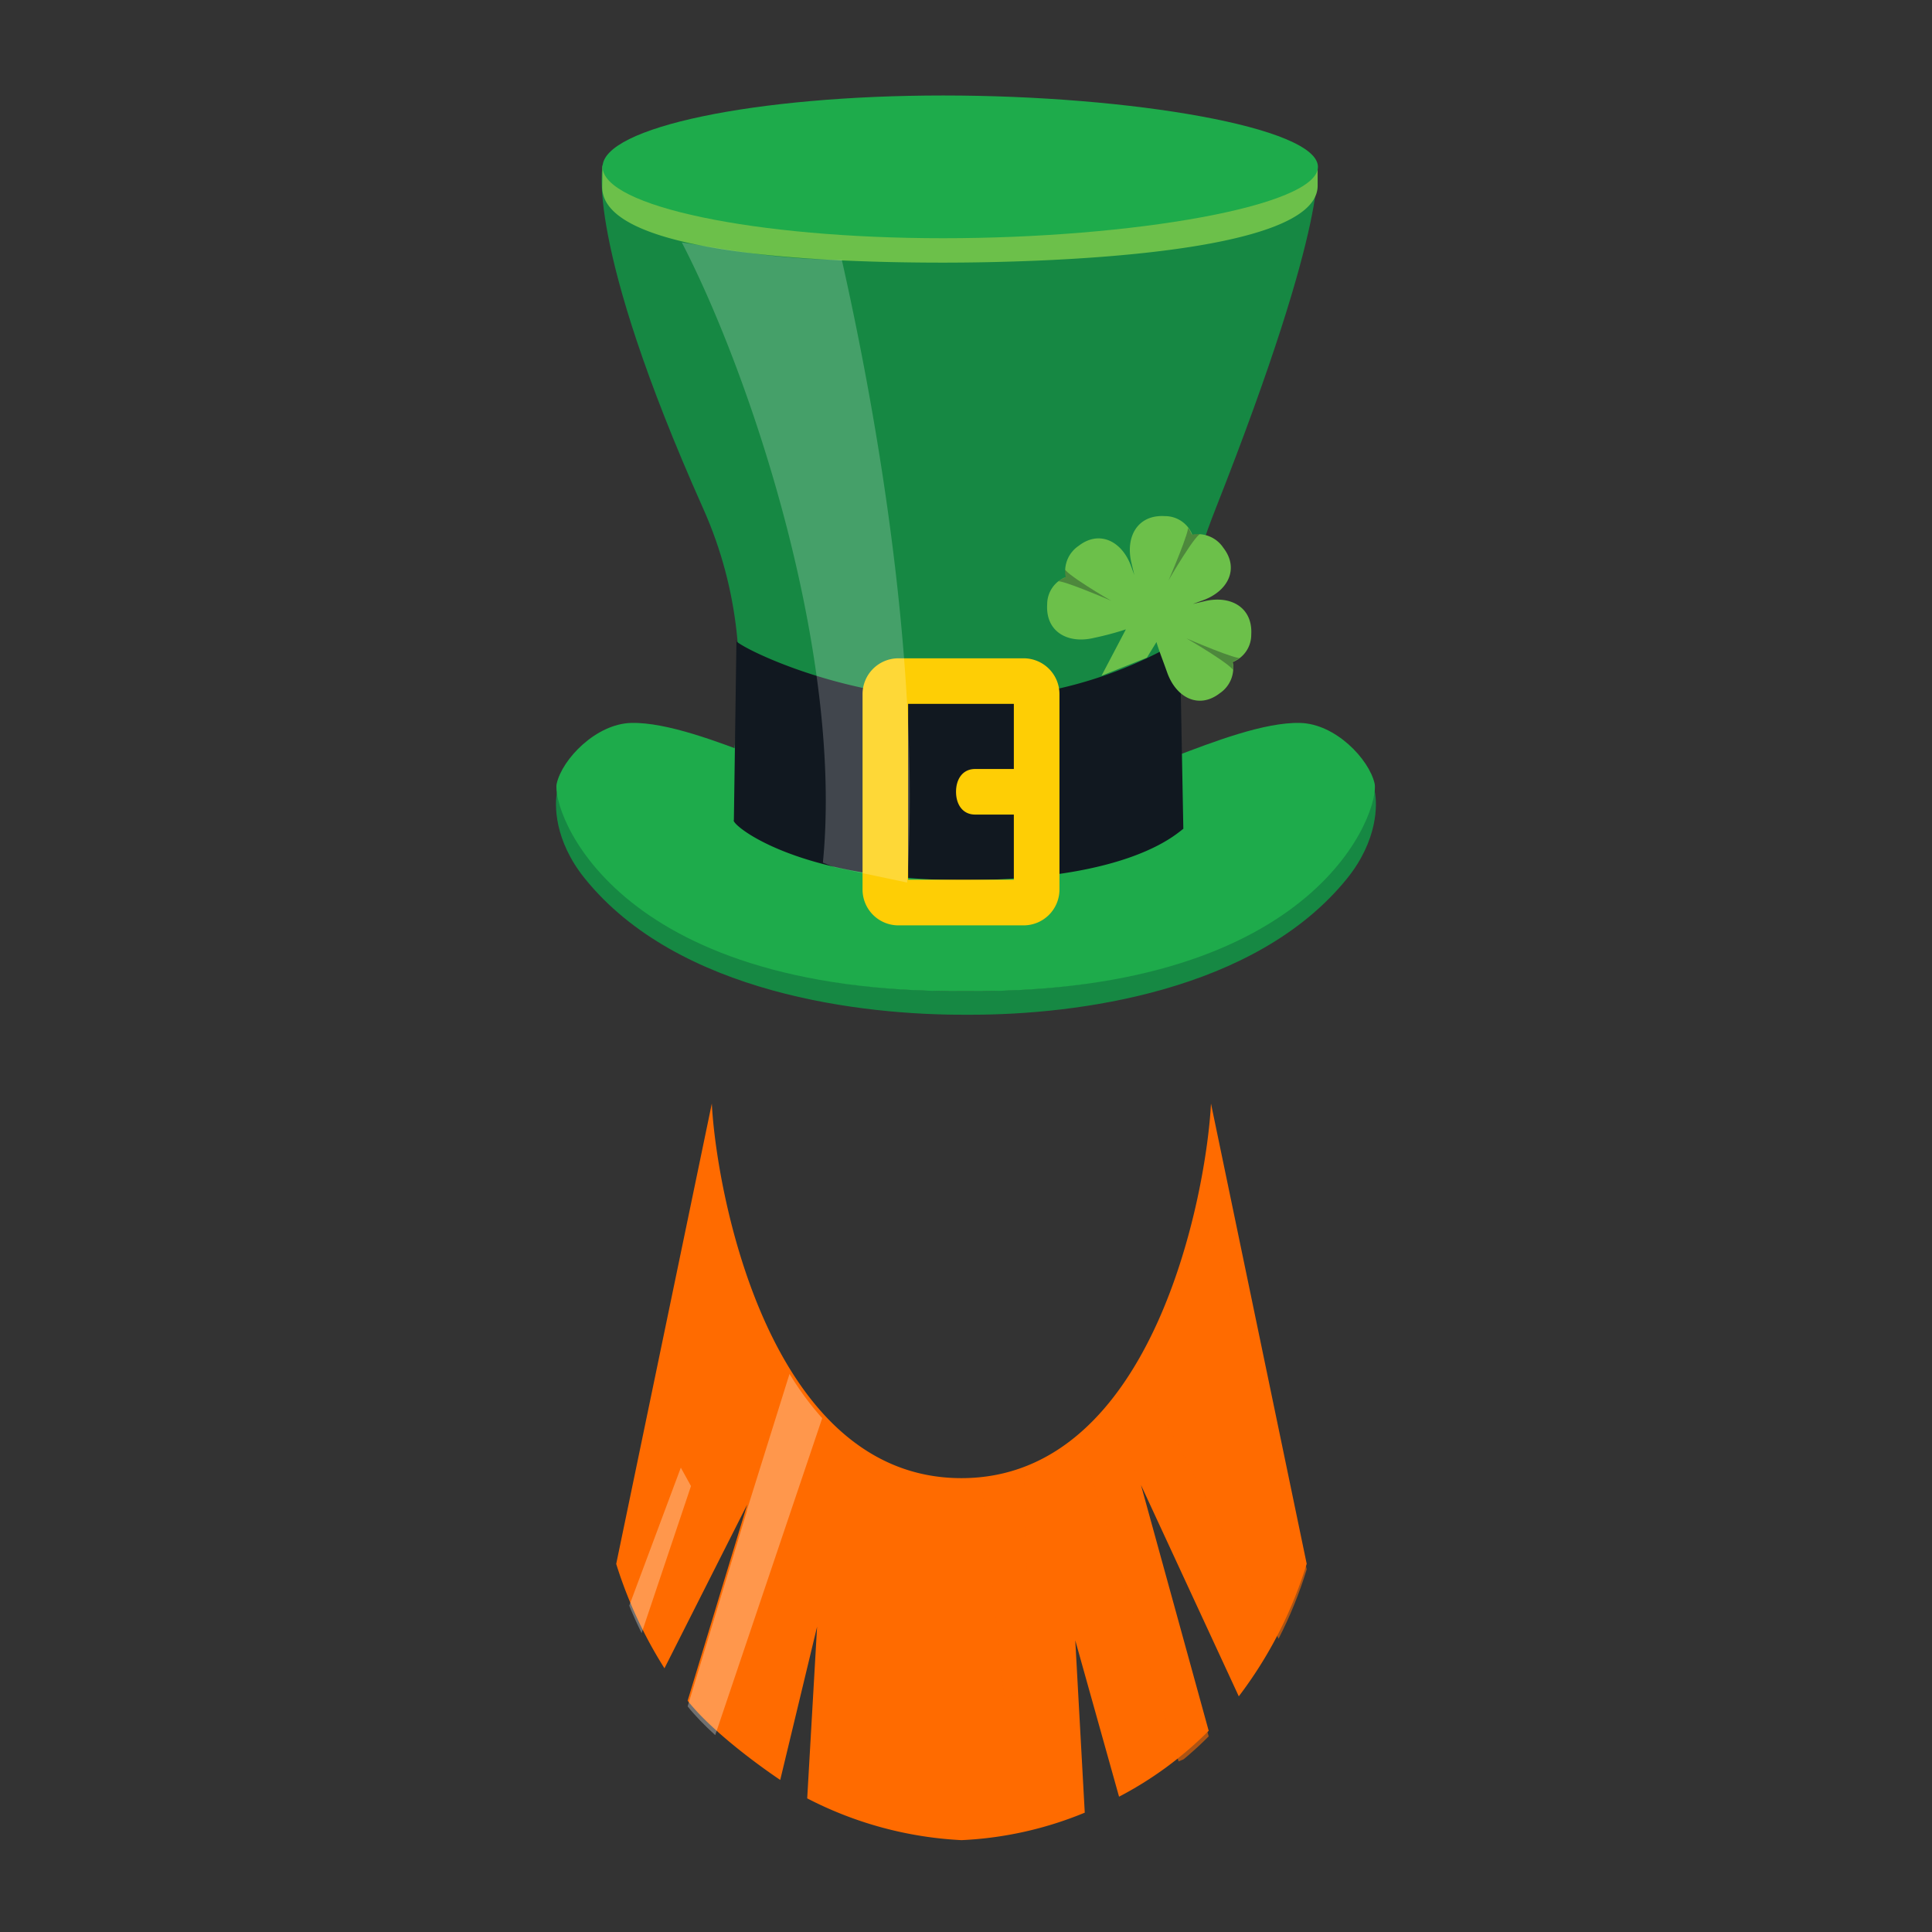 <svg viewBox="0 0 192 192" xmlns="http://www.w3.org/2000/svg" width="192" height="192"><rect x="0" y="0" width="192" height="192" fill="#333333" stroke="none"/><g transform="rotate(0 3.14 2.18) translate(55.244 9.489) scale(0.555)"><defs><style>.cls-1{fill:none;}.cls-2{isolation:isolate;}.cls-3{fill:#168843;}.cls-4{fill:#1eab4b;}.cls-11,.cls-5{fill:#111820;}.cls-6{fill:#fece05;}.cls-7{fill:#6cc04a;}.cls-14,.cls-8{fill:#ff6b00;}.cls-13,.cls-9{fill:#fff;}.cls-9{opacity:0.2;}.cls-10{clip-path:url(#b);}.cls-11{opacity:0.33;}.cls-11,.cls-14{mix-blend-mode:multiply;}.cls-12{clip-path:url(#a);}.cls-13{opacity:0.3;}.cls-14{opacity:0.6;}</style><clipPath id="b"><path class="cls-1" d="M107.5,97.83c.42,1.45,1.12,3.22,1.92,5.46,1.61,4.53,5.68,6.6,9.41,3.71a5.46,5.46,0,0,0,2.32-5.59,5.24,5.24,0,0,0,3.32-4.9c.3-4.86-3.68-7.09-8.35-6L114,91l1.75-.64c4.53-1.61,6.6-5.68,3.71-9.41a5.46,5.46,0,0,0-5.59-2.32,5.24,5.24,0,0,0-4.9-3.32c-4.86-.3-7.09,3.68-6,8.35l.52,2.19L103,84.37c-1.61-4.53-5.68-6.6-9.41-3.71a5.46,5.46,0,0,0-2.32,5.59,5.24,5.24,0,0,0-3.32,4.9c-.3,4.86,3.68,7.09,8.35,6A54.8,54.8,0,0,0,102,95.6l-4.54,9.1"></path></clipPath><clipPath id="a"><path class="cls-1" d="M116.89,293.82l-12.12-44,17.51,37.83a76,76,0,0,0,12.16-23.73l-17.14-82.42c-.78,15.7-10.15,67.08-44.69,67.08s-43.9-51.38-44.69-67.08L10.8,263.94a78.9,78.9,0,0,0,8.64,18.69l14.82-29.33L23.59,288.45c5.4,6.79,16.58,14.18,16.58,14.18l6.6-27.44L45,305.92a67.34,67.34,0,0,0,27.63,7.48,65.45,65.45,0,0,0,22.07-4.92L93,277.62l7.84,28A65.13,65.13,0,0,0,116.89,293.82Z"></path></clipPath></defs><title>-</title><g class="cls-2"><g data-name="Layer 2"><path class="cls-3" d="M74.44,164.6h-1c-18.32.09-51.56-3.64-68.29-24.43-5.46-6.78-5.45-13.24-4.9-15.66l1.61.74c-.21.93.69,6.29,5.93,12.8,15.84,19.68,47.91,22.46,65.59,22.33,17.79.12,49.84-2.64,65.68-22.33,5.24-6.51,6.14-11.86,5.93-12.8l1.61-.74c.55,2.42.55,8.88-4.9,15.66C125.25,160.58,92.93,164.6,74.44,164.6Z"></path><path class="cls-3" d="M136.2,12s-1.46,3.85-8.79,6.59c-13.43,5-48.66,5.91-58.08,6.07-9.42-.16-38.79-1.05-52.22-6.07-7.33-2.74-8.71-6.31-8.71-6.31S4.91,25.88,26.39,74c13.36,29.9,2.28,58.29-.65,65.45,0,0,13.3,9,46.52,8.52,33.22.44,46.52-8.52,46.52-8.52-2.93-7.16-16.36-25.63-.65-65.45C139.16,20.67,136.2,12,136.2,12Z"></path><path class="cls-4" d="m146.6 123.2c-1-4.37-7-10.71-13.38-10.85s-15.5 3.38-22.54 6.06l-37.31 14.78-37.3-14.78c-7-2.68-16.2-6.2-22.54-6.06s-12.39 6.48-13.38 10.85 9.43 37.59 73.19 37.19h0.06c63.76 0.4 74.18-32.83 73.2-37.19z"></path><path class="cls-5" d="m72.93 140.5c-30.17 0-41.79-10.17-41.06-10.74l0.46-32.22c-1.55 0.1 17.52 10.52 40.6 10.52a76 76 0 0 0 38.79 -10.42l0.63 33.68c-0.98 0.57-9.15 9.18-39.42 9.18z"></path><path class="cls-6" d="M83.76,100.78H61.32a6.42,6.42,0,0,0-6.41,6.41v35a6.42,6.42,0,0,0,6.41,6.41H83.76a6.42,6.42,0,0,0,6.41-6.41v-35A6.42,6.42,0,0,0,83.76,100.78ZM63.07,140.42V108.94H82V120.6H75.07c-2.25,0-3.42,1.83-3.42,4.08s1.17,4.08,3.42,4.08H82v11.66Z"></path><path class="cls-7" d="M69.36,29.93c-21.93,0-61.07-1.55-61.07-13.54l.06-3.91c0,.85,5.4,6.2,18.4,8.91,11.36,2.37,26.49,3.68,42.61,3.68a271,271,0,0,0,44.69-3.51c18.49-3.27,22.34-9,22.35-9.06v3.66C136.41,28.53,87.38,29.93,69.36,29.93Z"></path><path class="cls-4" d="M136.45,12.78c0,7.06-33.37,12.78-67.09,12.78s-61-5.72-61-12.78S35.64,0,69.36,0,136.45,5.72,136.45,12.78Z"></path><path class="cls-8" d="M116.89,292.82l-12.12-44,17.51,37.83a76,76,0,0,0,12.16-23.73l-17.14-82.42c-.78,15.7-10.15,67.08-44.69,67.08s-43.9-51.38-44.69-67.08L10.8,262.94a78.9,78.9,0,0,0,8.64,18.69l14.82-29.33L23.59,287.44c5.4,6.79,16.58,14.18,16.58,14.18l6.6-27.44L45,304.92a67.34,67.34,0,0,0,27.63,7.48,65.45,65.45,0,0,0,22.07-4.92L93,276.62l7.84,28A65.13,65.13,0,0,0,116.89,292.82Z"></path><path class="cls-9" d="M47.81,137.37l2.08.82,13,2.74C65.18,106.46,59,64.12,51.2,29.44a129.35,129.35,0,0,1-16.93-1.3c-5.18-.7-8.86-1.42-11.72-1.82C35,50.36,51.46,100,47.81,137.37Z"></path><path class="cls-7" d="M97.7,103.9l4.36-8.3a54.8,54.8,0,0,1-5.74,1.53c-4.68,1.11-8.65-1.12-8.35-6a5.24,5.24,0,0,1,3.32-4.9,5.46,5.46,0,0,1,2.32-5.59c3.73-2.89,7.8-.82,9.41,3.71l.55,1.51-.52-2.19c-1.11-4.68,1.12-8.65,6-8.35a5.24,5.24,0,0,1,4.9,3.32A5.46,5.46,0,0,1,119.52,81c2.89,3.73.82,7.8-3.71,9.41l-1.75.64,2.1-.5c4.68-1.11,8.65,1.12,8.35,6a5.24,5.24,0,0,1-3.32,4.9,5.46,5.46,0,0,1-2.32,5.59c-3.73,2.89-7.8.82-9.41-3.71-.79-2.23-1.5-4-1.92-5.46l-1.72,2.8Z"></path><g class="cls-10"><path class="cls-11" d="m109.7 86.84s4.08-9.45 3.44-9.68c0.25-0.49 0.4 1.16 0.85 1.39s1.89-0.61 1.64-0.12c-0.78-0.51-5.99 8.46-5.93 8.41z"></path><path class="cls-11" d="m112.9 97.21s9.45 4.08 9.68 3.44c0.49 0.25-1.16 0.4-1.39 0.85s0.61 1.89 0.12 1.64c0.5-0.77-8.46-5.98-8.41-5.93z"></path><path class="cls-11" d="M99.47,90.49S90,86.41,89.79,87.05c-.49-.25,1.16-.4,1.39-.85s-.61-1.89-.12-1.64C90.55,85.33,99.51,90.54,99.47,90.49Z"></path></g><g class="cls-12"><polygon class="cls-13" points="27.75 295.9 21.76 293.1 43.12 224.8 48.85 233.4"></polygon><polygon class="cls-13" points="13.51 280.8 10.9 276.4 22.37 245.7 24.19 249"></polygon><polygon class="cls-14" points="111.5 298.3 117.7 295.7 98.52 227.6 92.36 235.9"></polygon><polygon class="cls-14" points="80.28 287.1 84.92 285.7 83.88 246.1 76.16 247.9"></polygon><polygon class="cls-14" points="129.6 276.7 137.1 267.7 110.5 181.8 97.83 215.6"></polygon></g></g></g></g></svg>